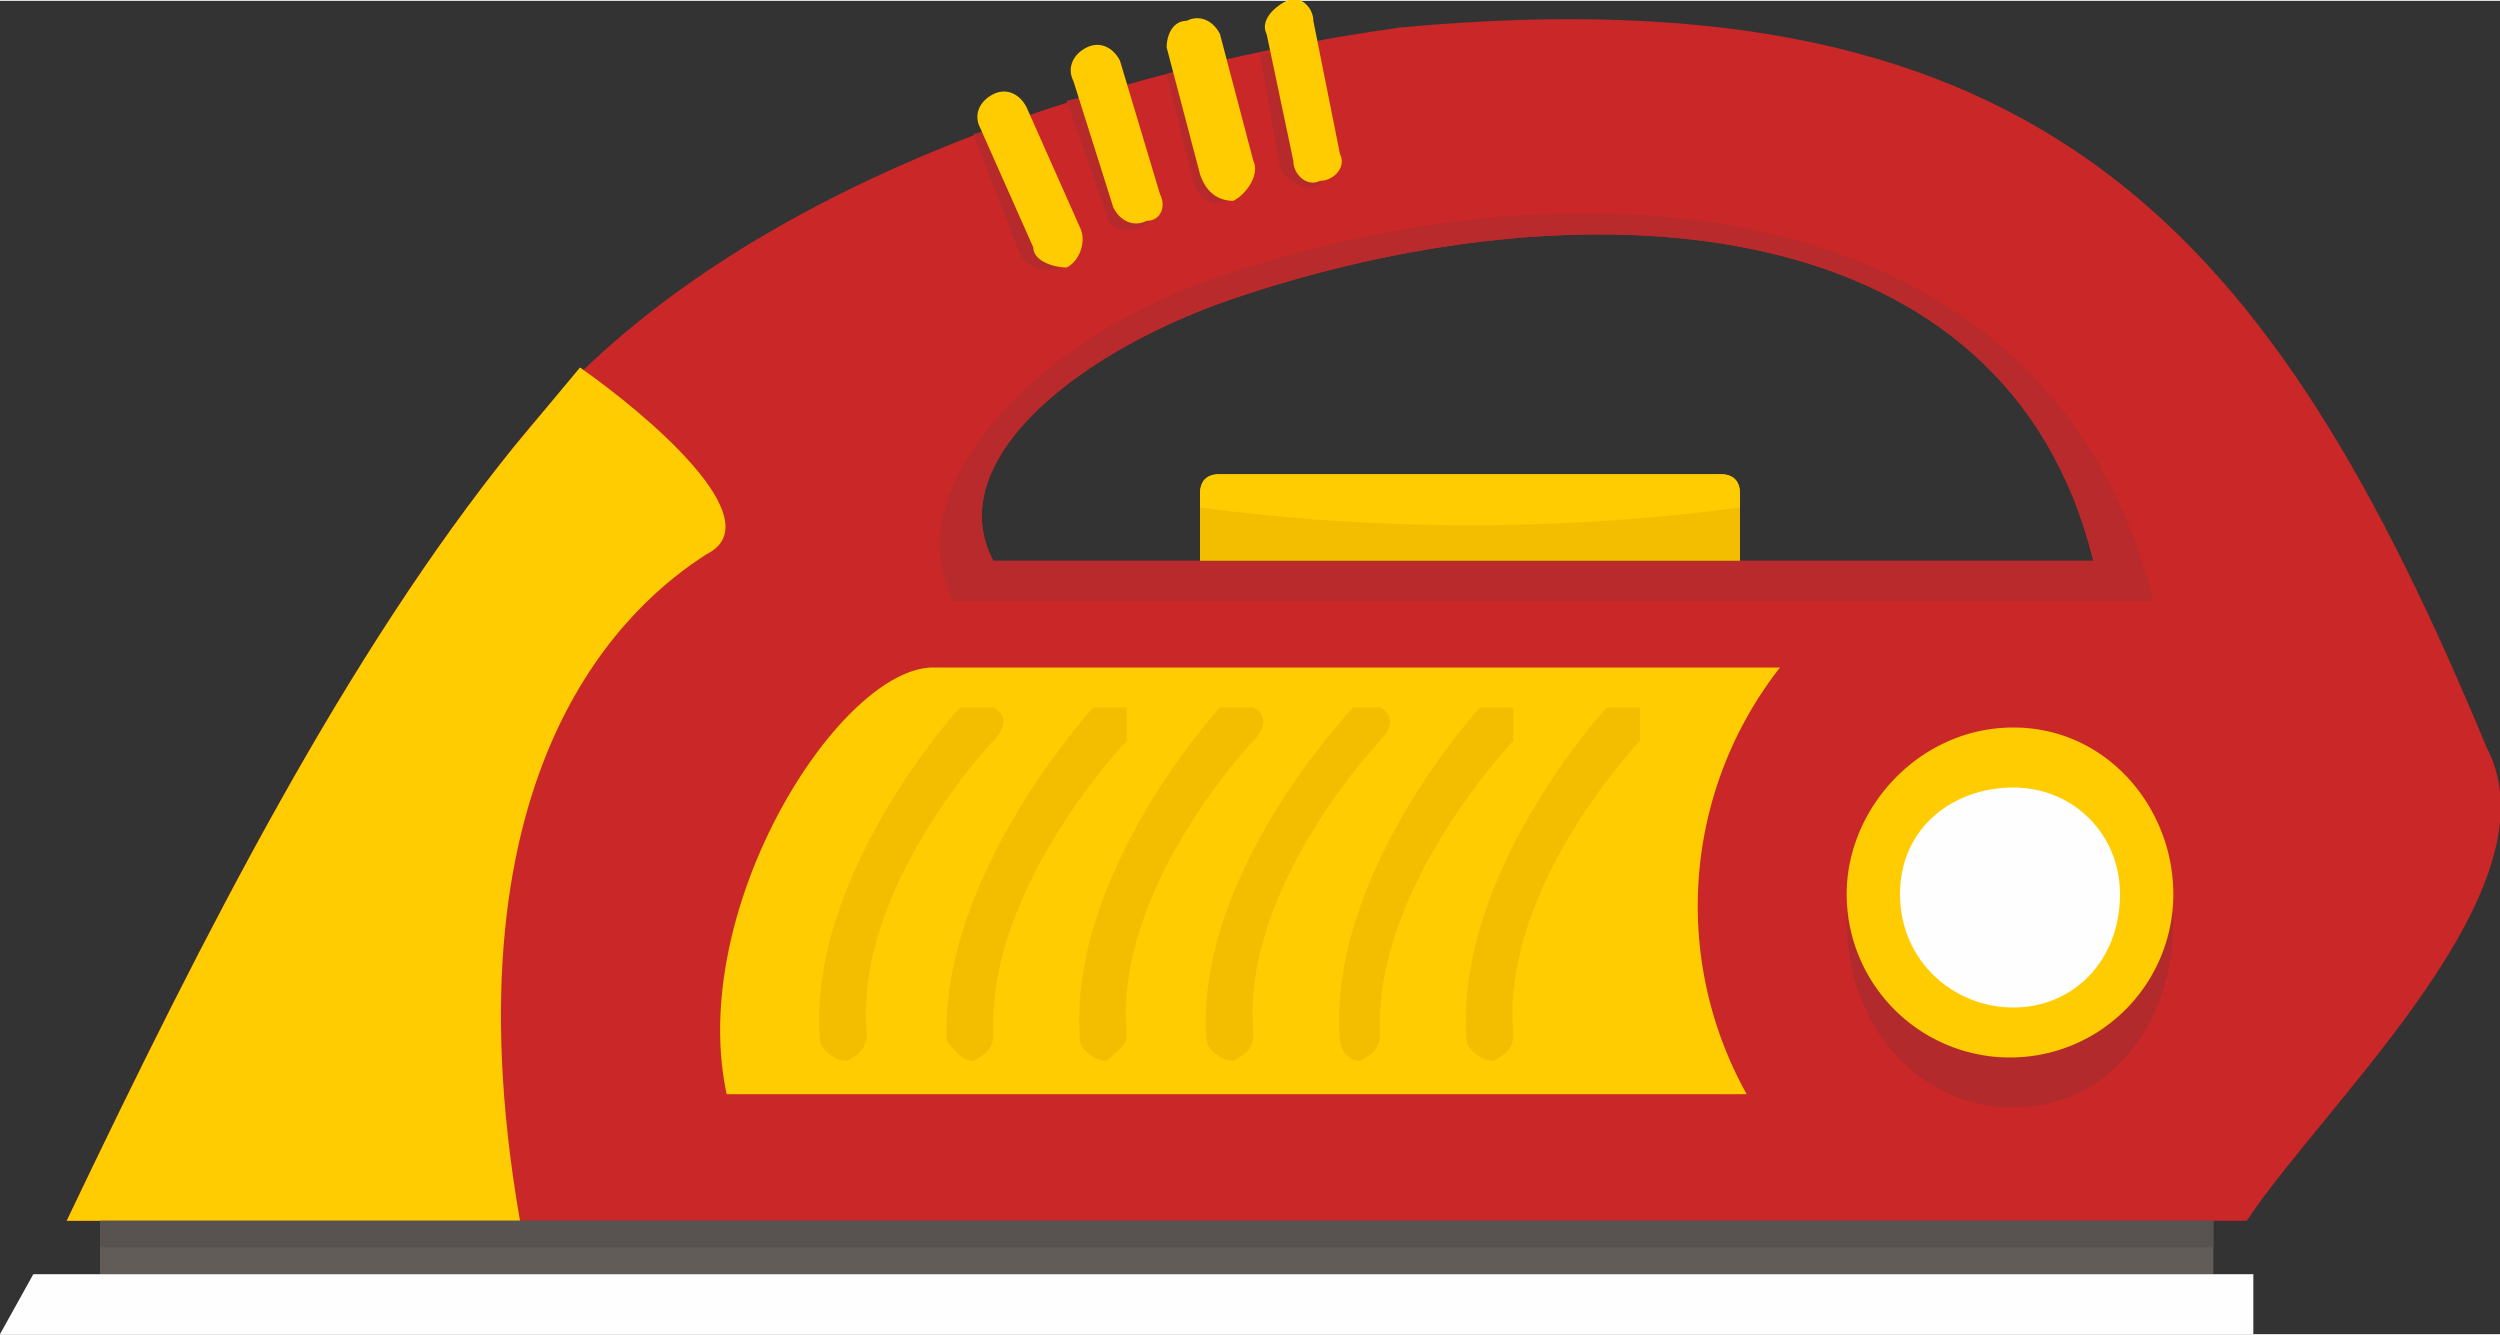 <svg xmlns="http://www.w3.org/2000/svg" width="500" height="267" viewBox="0 0 375 200"><rect x="0" y="0" width="375" height="200" fill="#333333" stroke="none"/><g fill-rule="evenodd"><path d="M149 84h165c-13-53-75-57-127-40-25 8-46 25-38 40zM10 183h327c12-18 47-50 36-71C341 35 307-5 210 4c-50 7-105 27-133 63-25 31-46 72-67 116zm0 0" fill="#c92728"/><path d="M302 109c14 0 24 13 24 29s-10 28-24 28-25-12-25-28 11-29 25-29zm0 0" fill="#b32a2d"/><path d="M10 183h68c-12-69 17-93 28-100 10-5-9-21-19-28L77 67c-25 31-46 72-67 116zm0 0" fill="#fecc00"/><path d="M153 18l-7 2 7 18c1 2 4 3 6 2s3-3 2-5zm15-5l-8 2 6 17c0 2 3 3 5 2s3-3 2-5zm14-4l-7 2 4 16c1 3 3 4 5 3 2 0 4-3 2-5zm15-2l-8 1 3 17c1 2 3 3 5 3 2-1 3-3 3-5zm0 0" fill="#b62a2c"/><path d="M149 84h165c-13-53-75-57-127-40-25 8-46 25-38 40zm-6 6h180c-15-60-82-68-139-49-28 9-50 32-41 49zm0 0" fill="#b82a2b"/><path d="M15 183h317v8H15zm0 0" fill="#615c58"/><path d="M338 200v-9H5l-5 9zm0 0" fill="#fefefe"/><path d="M15 183h317v4H15zm0 0" fill="#585350"/><path d="M193 0c2-1 4 1 4 3l4 20c1 2-1 4-3 4-2 1-4-1-4-3l-4-19c-1-2 1-4 3-5zm-15 3c2-1 4 0 5 2l5 19c1 2-1 5-3 6-2 0-4-1-5-4l-5-19c0-2 1-4 3-4zm-15 4c2-1 4 0 5 2l6 20c1 2 0 4-2 4-2 1-4 0-5-2l-6-19c-1-2 0-4 2-5zm-14 7c2-1 4 0 5 2l8 18c1 2 0 5-2 6-2 0-5-1-5-3l-8-18c-1-2 0-4 2-5zm153 95c14 0 24 12 24 25a24 24 0 1 1-49 0c0-13 11-25 25-25zm0 0" fill="#fecc00"/><path d="M302 118c9 0 16 7 16 16 0 10-7 17-16 17s-17-7-17-17 8-16 17-16zm0 0" fill="#fefefe"/><path d="M140 100h127a58 58 0 0 0-5 64H109c-6-28 17-64 31-64zm0 0" fill="#fecc00"/><path d="M144 106h5c2 1 2 3 0 5 0 0-21 22-19 44 0 2-1 3-3 4-2 0-4-2-4-3-2-25 21-50 21-50zm97 0h5v5s-21 22-19 44c0 2-1 3-3 4-2 0-4-2-4-3-2-25 21-50 21-50zm-19 0h5v5s-21 22-20 44c0 2-1 3-3 4-2 0-3-2-3-3-2-25 21-50 21-50zm-19 0h4c2 1 2 3 0 5 0 0-21 22-19 44 0 2-1 3-3 4-2 0-4-2-4-3-2-25 22-50 22-50zm-20 0h5c2 1 2 3 0 5 0 0-21 22-19 44 0 2-2 3-3 4-2 0-4-2-4-3-2-25 21-50 21-50zm-19 0h5v5s-21 22-20 44c0 2-1 3-3 4-2 0-3-2-4-3-1-25 22-50 22-50zm16-22h81V74c0-2-1-3-3-3h-75c-2 0-3 1-3 3zm0 0" fill="#f3be00"/><path d="M261 76v-2c0-2-1-3-3-3h-75c-2 0-3 1-3 3v2a309 309 0 0 0 81 0zm0 0" fill="#fecc00"/></g></svg>